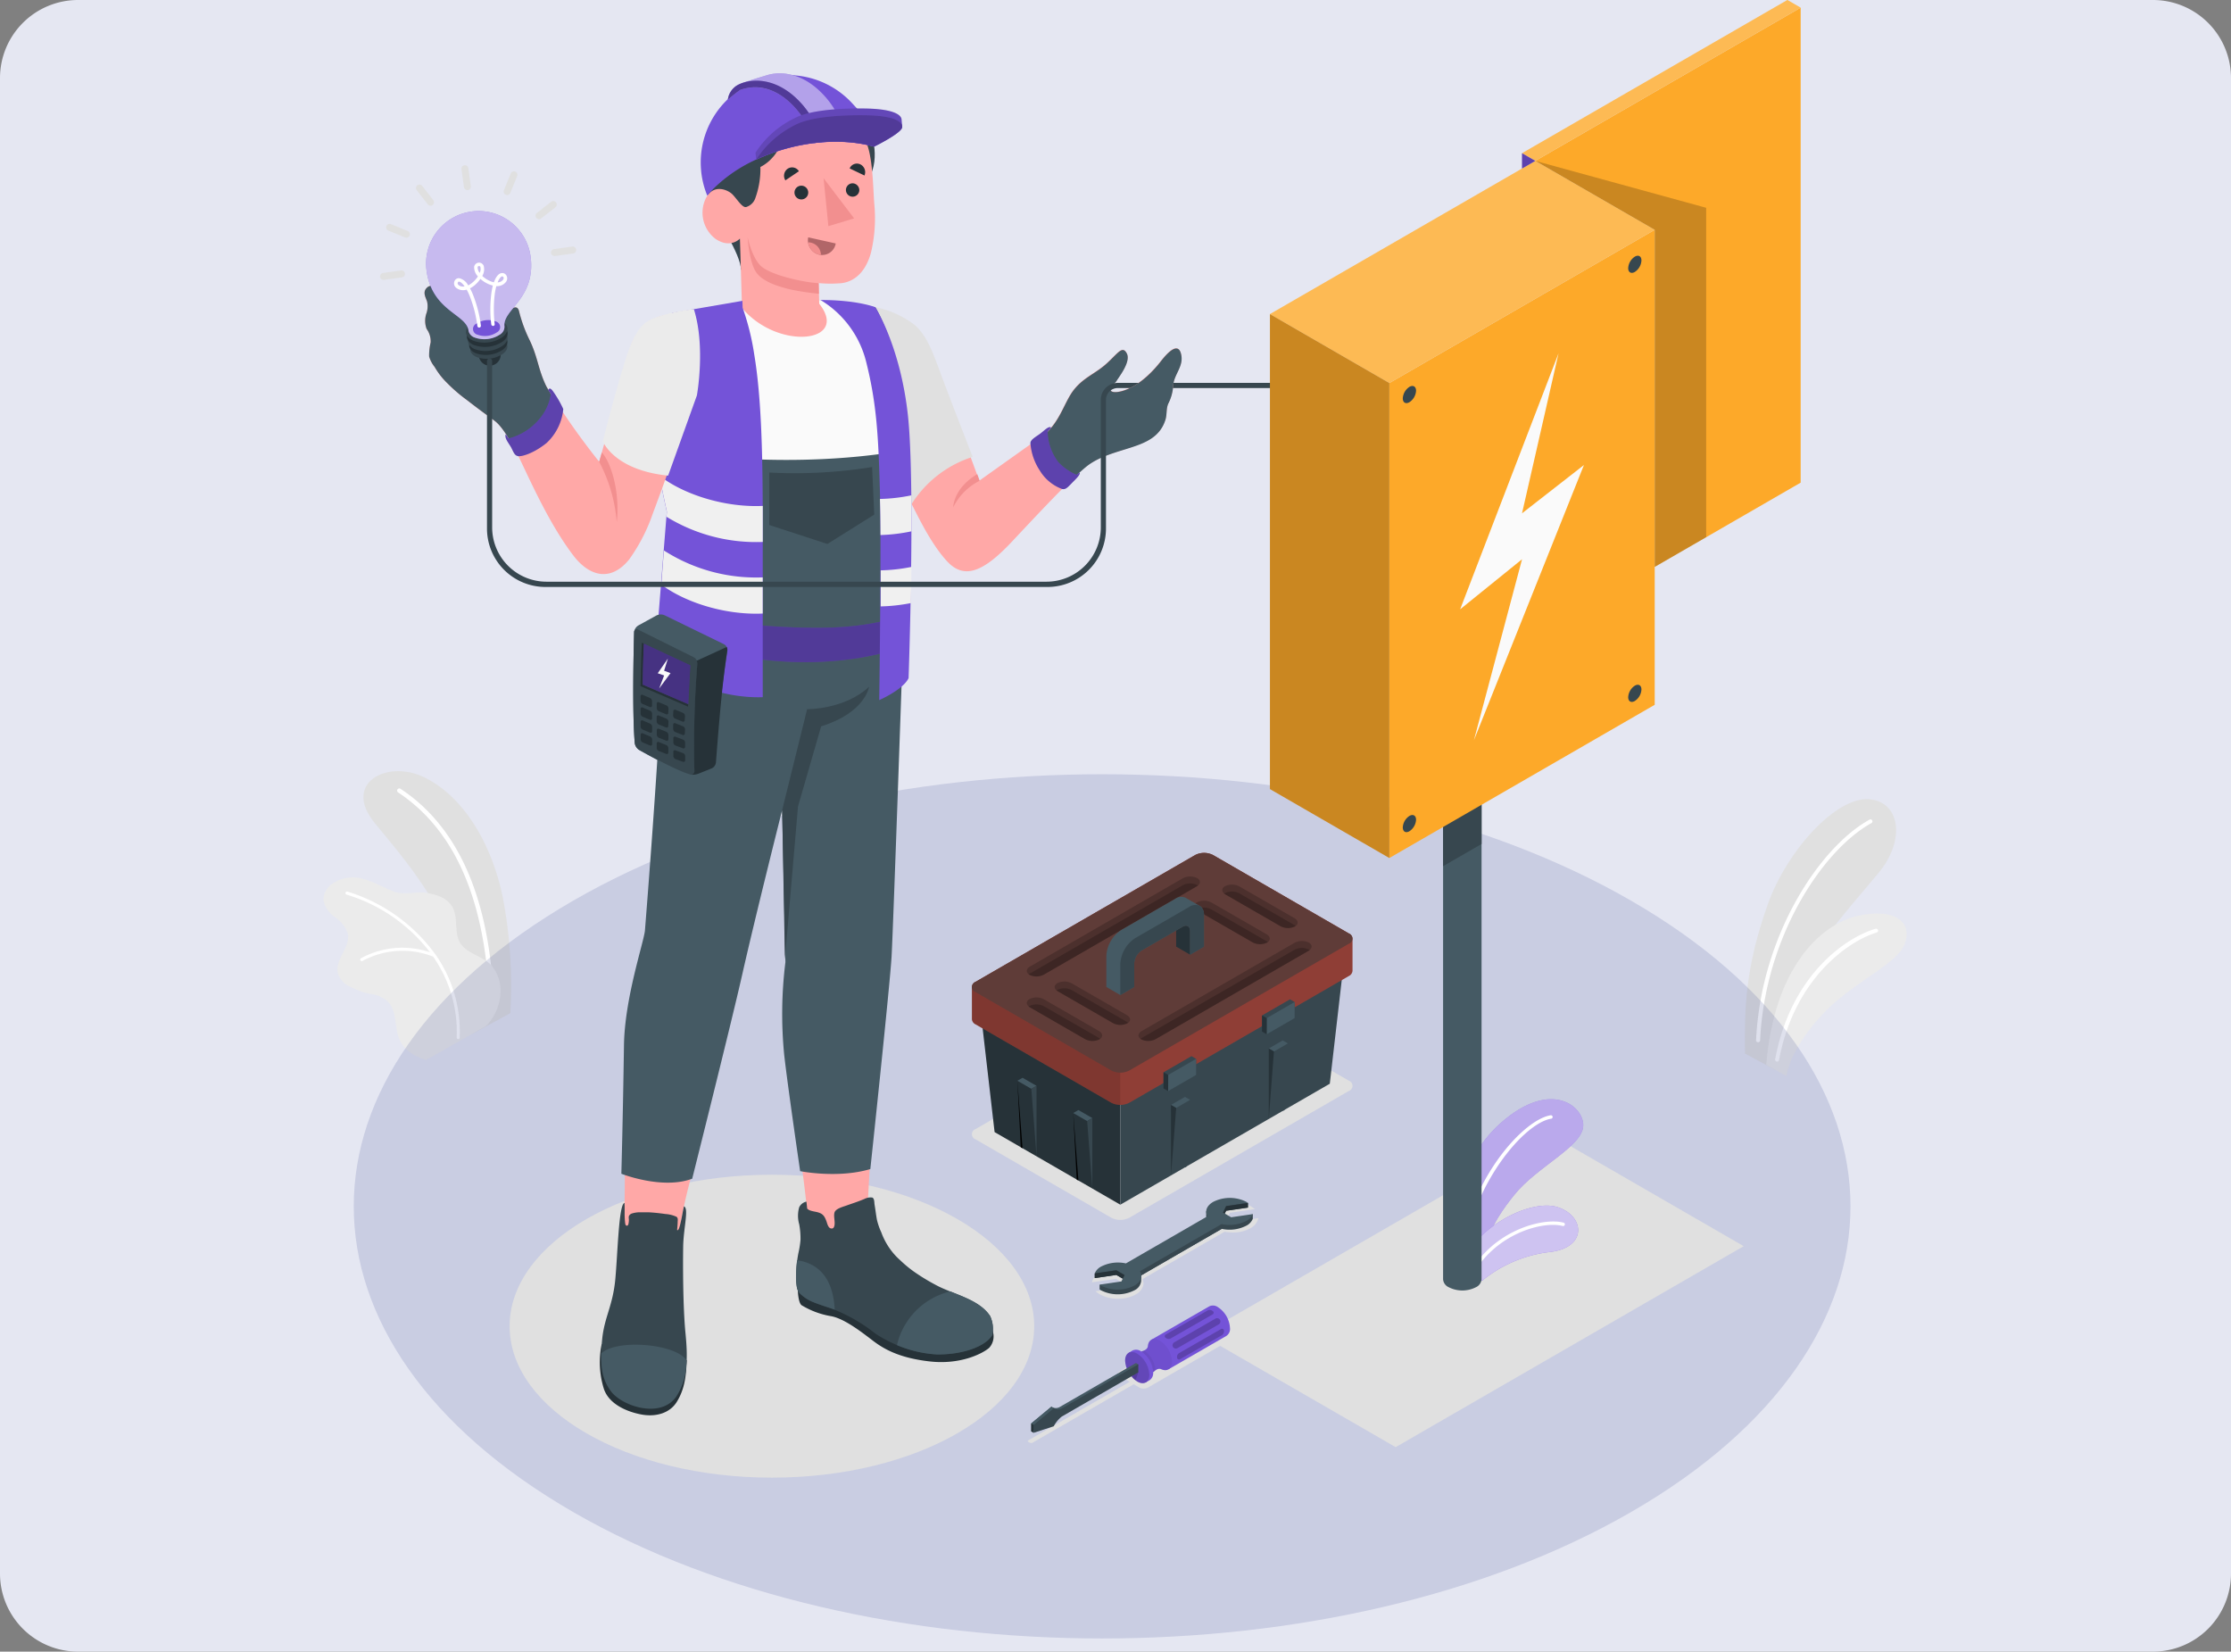 <svg xmlns="http://www.w3.org/2000/svg" width="400" height="296.095" viewBox="0 0 400 296.095">
  <rect x="0" y="0" width="400" height="296.095" fill="#808080" stroke="none"/>
  <g id="Grupo_145526" data-name="Grupo 145526" transform="translate(-180 -1288)">
    <path id="BG" d="M14,0H386a14,14,0,0,1,14,14V282.095a14,14,0,0,1-14,14H14a14,14,0,0,1-14-14V14A14,14,0,0,1,14,0Z" transform="translate(180 1288)" fill="#e5e7f2"/>
    <g id="freepik--Plants--inject-2" transform="translate(238 1426.255)">
      <g id="freepik--plants--inject-2-2" data-name="freepik--plants--inject-2">
        <path id="Trazado_248315" data-name="Trazado 248315" d="M59.108,284.749a84.167,84.167,0,0,0-1.4-21.033C55.5,253.421,50.12,245.494,43.53,242.4s-14.486,1.122-8.8,8.168,17.488,19.609,17.421,37.973Z" transform="translate(-25.614 -241.37)" fill="#e0e0e0"/>
        <path id="Trazado_248316" data-name="Trazado 248316" d="M59.479,286.293h.08a.4.4,0,0,0,.382-.4c-.616-22.488-8.112-33.75-16.767-39.452a.388.388,0,0,0-.536.111.382.382,0,0,0,.1.536c8.538,5.653,15.806,16.681,16.416,38.836a.388.388,0,0,0,.321.37Z" transform="translate(-29.37 -243.29)" fill="#fff"/>
        <path id="Trazado_248317" data-name="Trazado 248317" d="M21.159,276.412a4.961,4.961,0,0,0,2.09,3,5.709,5.709,0,0,1,2.262,2.891c.53,2.466-2.4,4.747-1.763,7.188a3.9,3.9,0,0,0,2.059,2.3,24.662,24.662,0,0,0,2.423,1.036,11.213,11.213,0,0,0,1.233.3,5.653,5.653,0,0,1,3.31,1.461c1.344,1.461,1.177,3.7,1.652,5.647.579,2.312,1.954,3.7,5.1,4.771l10.788-6.115c2.688-2.737,3.637-7.4,1.159-10.609-1.486-1.911-4.266-2.151-5.671-4.068-1.233-1.714-.53-4.192-1.3-6.164s-2.823-2.663-4.759-3-3.995.462-5.881-.228-3.643-1.806-5.6-2.293a6.51,6.51,0,0,0-5.647.949A3.446,3.446,0,0,0,21.159,276.412Z" transform="translate(-21.156 -253.215)" fill="#ebebeb"/>
        <path id="Trazado_248318" data-name="Trazado 248318" d="M43.72,287.7a.3.3,0,0,0-.086-.111,30.415,30.415,0,0,0-15.7-11.2.284.284,0,1,0-.123.549A29.633,29.633,0,0,1,42.7,287.257a15.51,15.51,0,0,0-12.372,1.073.284.284,0,0,0-.086.388.3.3,0,0,0,.228.129.259.259,0,0,0,.16-.049,15,15,0,0,1,12.637-.758,23.554,23.554,0,0,1,4.223,14.5.277.277,0,0,0,.247.29h0a.284.284,0,0,0,.29-.271A24.09,24.09,0,0,0,43.72,287.7Z" transform="translate(-23.609 -254.795)" fill="#fff"/>
      </g>
      <g id="freepik--plants--inject-2-3" data-name="freepik--plants--inject-2" transform="translate(254.837 5.012)">
        <path id="Trazado_248319" data-name="Trazado 248319" d="M434.577,295.1c-.1-8.014.043-15.411,4.112-26.79,3.409-9.561,12.175-19.2,18.092-18.8,5.517.382,6.738,7.157,1.775,13.186s-15.769,17.562-16.434,25.89l-2.114,9.45Z" transform="translate(-434.557 -249.5)" fill="#e0e0e0"/>
        <path id="Trazado_248320" data-name="Trazado 248320" d="M438.276,295.334a.364.364,0,0,0,.271-.333c.863-18.641,11.275-34.175,19.96-38.953a.353.353,0,0,0-.345-.616c-8.827,4.851-19.449,20.638-20.342,39.538a.351.351,0,0,0,.333.37Z" transform="translate(-435.808 -251.758)" fill="#fff"/>
        <path id="Trazado_248321" data-name="Trazado 248321" d="M444.426,311.921c.339-2.811,2.916-7.773,7.638-12.292,5.227-4.993,12.366-8.045,13.562-11.478,1.455-4.118-2.188-6.319-8.211-5.03-7.243,1.547-15.269,9.832-16.644,26.76Z" transform="translate(-436.94 -262.255)" fill="#ebebeb"/>
        <path id="Trazado_248322" data-name="Trazado 248322" d="M443.8,310.981a.351.351,0,0,0,.265-.277c2.768-14.795,12.656-21.409,17.5-22.845a.352.352,0,0,0,.234-.438.345.345,0,0,0-.438-.24c-5.351,1.584-15.164,8.291-17.994,23.388a.351.351,0,0,0,.284.413A.3.3,0,0,0,443.8,310.981Z" transform="translate(-437.933 -263.946)" fill="#fff"/>
      </g>
    </g>
    <g id="freepik--Floor--inject-2" transform="translate(243.427 1426.8)">
      <path id="freepik--floor--inject-2-2" data-name="freepik--floor--inject-2" d="M69.258,374.5c-52.4-30.249-52.4-79.3,0-109.554s137.355-30.249,189.753,0,52.4,79.3,0,109.554S121.655,404.751,69.258,374.5Z" transform="translate(-29.96 -242.254)" fill="#29398a" opacity="0.15"/>
    </g>
    <g id="freepik--Shadows--inject-2" transform="translate(271.37 1467.303)">
      <path id="freepik--Shadow--inject-2" d="M247.578,413.5l14.345-8.285a.469.469,0,0,0,0-.888l-3.514-2.028a1.7,1.7,0,0,0-1.541,0l-14.345,8.285a.469.469,0,0,0,0,.888l1.757,1.011-18.012,10.4c-.425.247-.247.327-.049.444a.634.634,0,0,0,.771,0L245,412.928l1.036.616a1.7,1.7,0,0,0,1.547-.049Z" transform="translate(-133.099 -344.07)" fill="#e0e0e0"/>
      <path id="freepik--shadow--inject-2-2" data-name="freepik--shadow--inject-2" d="M249.314,383.961a6.479,6.479,0,0,1-3.212-.777l-.29-.185-.53-.376,4.519-.66.407-.851-1.233-.715-4.315.616.142-.407a2.8,2.8,0,0,1,1.325-1.418,6.46,6.46,0,0,1,3.156-.752,7.5,7.5,0,0,1,1.449.136l14.721-8.495a1.769,1.769,0,0,1-.123-1.19,2.645,2.645,0,0,1,1.368-1.578,6.534,6.534,0,0,1,3.162-.752,6.416,6.416,0,0,1,3.212.783,3.315,3.315,0,0,1,.29.185l.53.37-4.518.66-.407.857,1.233.715,4.315-.616-.142.4a2.811,2.811,0,0,1-1.325,1.424,6.528,6.528,0,0,1-3.156.752,7.489,7.489,0,0,1-1.449-.142l-14.721,8.5a1.757,1.757,0,0,1,.123,1.184,2.632,2.632,0,0,1-1.368,1.578A6.466,6.466,0,0,1,249.314,383.961Z" transform="translate(-140.254 -330.434)" fill="#e0e0e0"/>
      <ellipse id="freepik--shadow--inject-2-3" data-name="freepik--shadow--inject-2" cx="47.028" cy="27.154" rx="47.028" ry="27.154" transform="translate(0 31.292)" fill="#e0e0e0"/>
      <path id="freepik--shadow--inject-2-4" data-name="freepik--shadow--inject-2" d="M276.43,382.881l62.408-36.031L373.7,366.977,311.3,403.008Z" transform="translate(-152.439 -322.875)" fill="#e0e0e0"/>
      <path id="freepik--shadow--inject-2-5" data-name="freepik--shadow--inject-2" d="M234.752,346.967l-24.343-14.055a.977.977,0,0,1,0-1.849l39.366-22.722a3.538,3.538,0,0,1,3.206,0l24.343,14.049a.977.977,0,0,1,0,1.849l-39.366,22.728A3.538,3.538,0,0,1,234.752,346.967Z" transform="translate(-126.863 -307.957)" fill="#e0e0e0"/>
    </g>
    <g id="freepik--tool-box--inject-2" transform="translate(354.255 1440.9)">
      <g id="freepik--tool-box--inject-2-2" data-name="freepik--tool-box--inject-2">
        <path id="Trazado_248323" data-name="Trazado 248323" d="M237.33,345.849V325.612L212.29,311.15l2.5,21.686Z" transform="translate(-210.723 -282.78)" fill="#263238"/>
        <path id="Trazado_248324" data-name="Trazado 248324" d="M252.91,340.453l37.56-21.686,2.5-21.686L252.91,320.215Z" transform="translate(-226.303 -277.383)" fill="#37474f"/>
        <path id="Trazado_248325" data-name="Trazado 248325" d="M209.75,289.164a1.128,1.128,0,0,1,.66-.925l39.366-22.728a3.538,3.538,0,0,1,3.205,0l24.343,14.055a1.122,1.122,0,0,1,.66.925v5.782a1.122,1.122,0,0,1-.66.931l-39.366,22.722a3.538,3.538,0,0,1-3.205,0L210.41,295.871a1.134,1.134,0,0,1-.66-.925Z" transform="translate(-209.748 -265.127)" fill="#9f453c"/>
        <path id="Trazado_248326" data-name="Trazado 248326" d="M210.41,293.3l25.946-14.979v37.054a3.249,3.249,0,0,1-1.6-.388L210.41,300.931a1.134,1.134,0,0,1-.66-.925v-5.788a1.128,1.128,0,0,1,.66-.919Z" transform="translate(-209.748 -270.192)" opacity="0.2"/>
        <path id="Trazado_248327" data-name="Trazado 248327" d="M252.91,273.26l13.42-7.749a3.538,3.538,0,0,1,3.206,0l24.343,14.055a1.122,1.122,0,0,1,.66.925v5.782a1.122,1.122,0,0,1-.66.931l-39.366,22.722a3.249,3.249,0,0,1-1.6.388Z" transform="translate(-226.303 -265.132)" opacity="0.1"/>
        <path id="Trazado_248328" data-name="Trazado 248328" d="M234.752,304.143l-24.343-14.055a.977.977,0,0,1,0-1.849l39.366-22.728a3.539,3.539,0,0,1,3.206,0l24.343,14.055a.977.977,0,0,1,0,1.849l-39.366,22.728a3.538,3.538,0,0,1-3.206,0Z" transform="translate(-209.748 -265.127)" fill="#5f3c38"/>
        <path id="Trazado_248329" data-name="Trazado 248329" d="M288.744,291.042c.69.4.653,1.066-.086,1.492l-27.376,15.812a2.86,2.86,0,0,1-2.589.043c-.69-.395-.653-1.066.086-1.492l27.376-15.806A2.86,2.86,0,0,1,288.744,291.042Z" transform="translate(-228.331 -274.958)" opacity="0.2"/>
        <path id="Trazado_248330" data-name="Trazado 248330" d="M261.5,309.121a2.86,2.86,0,0,1-2.589.043l-.136-.092a1.559,1.559,0,0,1,.222-.154l27.376-15.806a2.86,2.86,0,0,1,2.589-.049l.136.1a1.541,1.541,0,0,1-.222.148Z" transform="translate(-228.554 -275.733)" opacity="0.2"/>
        <path id="Trazado_248331" data-name="Trazado 248331" d="M256.247,272.28c.7.395.66,1.066-.08,1.492l-27.382,15.805a2.848,2.848,0,0,1-2.583.049c-.69-.4-.653-1.066.08-1.492l27.382-15.812A2.848,2.848,0,0,1,256.247,272.28Z" transform="translate(-215.869 -267.76)" opacity="0.2"/>
        <path id="Trazado_248332" data-name="Trazado 248332" d="M229.008,290.353a2.848,2.848,0,0,1-2.583.049.767.767,0,0,1-.136-.1,1.907,1.907,0,0,1,.216-.148l27.382-15.806a2.829,2.829,0,0,1,2.583-.049,1.283,1.283,0,0,1,.136.092,1.491,1.491,0,0,1-.216.154Z" transform="translate(-216.093 -268.536)" opacity="0.2"/>
        <path id="Trazado_248333" data-name="Trazado 248333" d="M234.313,302.822c-.69.4-.653,1.066.086,1.492L244.262,310a2.848,2.848,0,0,0,2.583.049c.69-.4.653-1.066-.08-1.492l-9.863-5.684A2.86,2.86,0,0,0,234.313,302.822Z" transform="translate(-218.98 -279.476)" opacity="0.2"/>
        <path id="Trazado_248334" data-name="Trazado 248334" d="M244.479,310.722a2.848,2.848,0,0,0,2.583.049,1.3,1.3,0,0,0,.136-.092,1.489,1.489,0,0,0-.216-.154l-9.863-5.684a2.86,2.86,0,0,0-2.589-.049,1.016,1.016,0,0,0-.129.1,1.23,1.23,0,0,0,.216.148Z" transform="translate(-219.203 -280.232)" opacity="0.2"/>
        <path id="Trazado_248335" data-name="Trazado 248335" d="M226.2,307.46c-.69.395-.653,1.066.08,1.492l9.863,5.684a2.86,2.86,0,0,0,2.589.049c.69-.4.653-1.073-.086-1.5l-9.863-5.684A2.848,2.848,0,0,0,226.2,307.46Z" transform="translate(-215.869 -281.254)" opacity="0.2"/>
        <path id="Trazado_248336" data-name="Trazado 248336" d="M236.359,315.411a2.86,2.86,0,0,0,2.589.049c.049-.031.086-.068.129-.1a1.487,1.487,0,0,0-.216-.154L229,309.524a2.848,2.848,0,0,0-2.583-.043.745.745,0,0,0-.136.092,1.482,1.482,0,0,0,.216.154Z" transform="translate(-216.089 -282.029)" opacity="0.2"/>
        <path id="Trazado_248337" data-name="Trazado 248337" d="M283.061,274.632c-.69.4-.66,1.066.08,1.492L293,281.808a2.848,2.848,0,0,0,2.583.049c.7-.4.66-1.066-.08-1.492l-9.863-5.684A2.848,2.848,0,0,0,283.061,274.632Z" transform="translate(-237.677 -268.664)" opacity="0.2"/>
        <path id="Trazado_248338" data-name="Trazado 248338" d="M293.219,282.582a2.86,2.86,0,0,0,2.589.049,1.02,1.02,0,0,0,.129-.1,1.472,1.472,0,0,0-.216-.148l-9.863-5.684a2.848,2.848,0,0,0-2.583-.049,1.291,1.291,0,0,0-.136.092,1.488,1.488,0,0,0,.216.154Z" transform="translate(-237.898 -269.438)" opacity="0.2"/>
        <path id="Trazado_248339" data-name="Trazado 248339" d="M274.942,279.315c-.69.4-.653,1.073.08,1.5l9.863,5.684a2.885,2.885,0,0,0,2.589.049c.69-.4.653-1.073-.086-1.5l-9.863-5.684A2.885,2.885,0,0,0,274.942,279.315Z" transform="translate(-234.564 -270.461)" opacity="0.2"/>
        <path id="Trazado_248340" data-name="Trazado 248340" d="M285.1,287.27a2.885,2.885,0,0,0,2.589.049l.136-.1a1.556,1.556,0,0,0-.222-.154l-9.863-5.684a2.885,2.885,0,0,0-2.589-.049l-.136.1a1.924,1.924,0,0,0,.216.154Z" transform="translate(-234.78 -271.235)" opacity="0.2"/>
        <path id="Trazado_248341" data-name="Trazado 248341" d="M248.85,288.475v5.591l2.5,1.449,2.5-1.449v-4.241a2.959,2.959,0,0,1,1.331-2.312l6.164-3.569,1.171-.672c.734-.425,1.332-.08,1.332.771v4.241l2.5-1.449v-5.591a2.856,2.856,0,0,0,0-.333,1.547,1.547,0,0,0-.037-.253,1.9,1.9,0,0,0-.074-.284,2.244,2.244,0,0,0-.086-.216,1.6,1.6,0,0,0-.117-.2,1.362,1.362,0,0,0-.136-.179,1.163,1.163,0,0,0-.154-.148h0a1.027,1.027,0,0,0-.173-.111l-.08-.043-2.41-1.393a1.849,1.849,0,0,0-1.88.185l-9.684,5.591A5.887,5.887,0,0,0,248.85,288.475Z" transform="translate(-224.746 -270.029)" fill="#455a64"/>
        <path id="Trazado_248342" data-name="Trazado 248342" d="M269.15,287.165h0v2.885l2.5,1.449v-4.241c0-.851-.616-1.2-1.332-.771Z" transform="translate(-232.532 -273.25)" fill="#263238"/>
        <path id="Trazado_248343" data-name="Trazado 248343" d="M252.91,290.821v5.6l2.5-1.449v-4.241a2.959,2.959,0,0,1,1.332-2.312l6.164-3.563h0l1.171-.672c.734-.425,1.332-.08,1.332.771v4.241l2.5-1.442v-5.6a2.85,2.85,0,0,0,0-.333,1.552,1.552,0,0,0-.037-.253,1.911,1.911,0,0,0-.074-.284,2.24,2.24,0,0,0-.086-.216,1.587,1.587,0,0,0-.117-.2,1.364,1.364,0,0,0-.136-.179,1.156,1.156,0,0,0-.154-.148h0a1.034,1.034,0,0,0-.173-.111l-.08-.043a1.924,1.924,0,0,0-1.788.234l-9.684,5.591A5.912,5.912,0,0,0,252.91,290.821Z" transform="translate(-226.303 -270.933)" fill="#37474f"/>
        <path id="Trazado_248344" data-name="Trazado 248344" d="M271.084,336.62l-.925-.53-2.509,1.442.931.536Z" transform="translate(-231.957 -292.346)" fill="#455a64"/>
        <path id="Trazado_248345" data-name="Trazado 248345" d="M268.581,338.966l-.925,12.1-.006-12.637Z" transform="translate(-231.957 -293.243)" fill="#263238"/>
        <path id="Trazado_248346" data-name="Trazado 248346" d="M272.645,336.95l-.925,12.1.3-.142Z" transform="translate(-233.518 -292.676)" fill="#37474f"/>
        <path id="Trazado_248347" data-name="Trazado 248347" d="M239.22,340.446l.925-.536,2.5,1.443-.925.536Z" transform="translate(-221.052 -293.811)" fill="#455a64"/>
        <path id="Trazado_248348" data-name="Trazado 248348" d="M239.22,340.78l.925,12.095-.3-.142Z" transform="translate(-221.052 -294.145)"/>
        <path id="Trazado_248349" data-name="Trazado 248349" d="M222.97,331.06l.931-.53,2.5,1.442-.931.536Z" transform="translate(-214.819 -290.213)" fill="#455a64"/>
        <path id="Trazado_248350" data-name="Trazado 248350" d="M244.2,354.887l-.925-12.1.925-.536Z" transform="translate(-222.609 -294.709)" fill="#37474f"/>
        <path id="Trazado_248351" data-name="Trazado 248351" d="M227.961,332.87v12.637l-.931-12.1Z" transform="translate(-216.376 -291.111)" fill="#37474f"/>
        <path id="Trazado_248352" data-name="Trazado 248352" d="M222.97,331.39l.925,12.1-.3-.142Z" transform="translate(-214.819 -290.543)"/>
        <path id="Trazado_248353" data-name="Trazado 248353" d="M299.517,320.206l-.925-.536-2.5,1.442.925.536Z" transform="translate(-242.865 -286.048)" fill="#455a64"/>
        <path id="Trazado_248354" data-name="Trazado 248354" d="M297.015,322.546l-.925,12.1V322.01Z" transform="translate(-242.865 -286.945)" fill="#263238"/>
        <path id="Trazado_248355" data-name="Trazado 248355" d="M301.075,320.54l-.925,12.1.308-.148Z" transform="translate(-244.422 -286.381)" fill="#37474f"/>
        <path id="Trazado_248356" data-name="Trazado 248356" d="M265.47,330.022l.006-2.891,5.005-2.891.838.481-.006,2.891L266.3,330.5Z" transform="translate(-231.12 -287.801)" fill="#37474f"/>
        <path id="Trazado_248357" data-name="Trazado 248357" d="M271.838,325.02l-.006,2.891L266.82,330.8l.012-2.891Z" transform="translate(-231.638 -288.1)" fill="#455a64"/>
        <path id="Trazado_248358" data-name="Trazado 248358" d="M266.315,329.411l-.838-.481-.006,2.891.832.481Z" transform="translate(-231.12 -289.6)" fill="#263238"/>
        <path id="Trazado_248359" data-name="Trazado 248359" d="M294.12,313.492l.012-2.891,5.005-2.891.838.481-.012,2.891-5.005,2.891Z" transform="translate(-242.109 -281.46)" fill="#37474f"/>
        <path id="Trazado_248360" data-name="Trazado 248360" d="M300.5,308.49l-.012,2.891-5.005,2.891.006-2.891Z" transform="translate(-242.631 -281.76)" fill="#455a64"/>
        <path id="Trazado_248361" data-name="Trazado 248361" d="M294.965,312.881l-.832-.481-.012,2.891.838.481Z" transform="translate(-242.109 -283.259)" fill="#263238"/>
      </g>
    </g>
    <g id="freepik--Tools--inject-2" transform="translate(364.89 1502.752)">
      <g id="freepik--Wrench--inject-2" transform="translate(11.392)">
        <path id="Trazado_248362" data-name="Trazado 248362" d="M246.657,379.117c-.339.191-.974.185-1.177.413v.832l3.871-.561,1.461.857-.555,1.165-3.908-.265v.832a2.707,2.707,0,0,0,.259.173,6.608,6.608,0,0,0,5.967,0,2.1,2.1,0,0,0,1.233-1.732h0V380l-.228.037a.153.153,0,0,1,0-.043l14.647-8.458a6.6,6.6,0,0,0,4.408-.555,2.466,2.466,0,0,0,1.177-1.233v-.838l-3.871,1.4-1.461-.857.555-1.165,3.908-.567v-.838s-4.568-.3-6.232.616a2.688,2.688,0,0,0-1.029.955l-.222-.08v.826h0a1.579,1.579,0,0,0,.253.869l-14.647,8.458a6.6,6.6,0,0,0-4.408.592Z" transform="translate(-245.48 -365.99)" fill="#37474f"/>
        <path id="Trazado_248363" data-name="Trazado 248363" d="M273.267,373.982v-.832l-14.647,8.458v.832Z" transform="translate(-250.52 -368.413)" fill="#37474f"/>
        <path id="Trazado_248364" data-name="Trazado 248364" d="M265.712,368.748l-14.647,8.458a6.627,6.627,0,0,0-4.408.549,2.466,2.466,0,0,0-1.177,1.233l3.871-.561,1.461.857-.555,1.159-3.908.573a2.7,2.7,0,0,0,.259.173,6.608,6.608,0,0,0,5.967,0c1.233-.69,1.553-1.7,1-2.571l14.647-8.458a6.633,6.633,0,0,0,4.408-.555,2.466,2.466,0,0,0,1.177-1.233l-3.871.567-1.461-.857.555-1.165,3.908-.573-.259-.166a6.608,6.608,0,0,0-5.967,0C265.527,366.867,265.163,367.878,265.712,368.748Z" transform="translate(-245.48 -365.465)" fill="#455a64"/>
        <path id="Trazado_248365" data-name="Trazado 248365" d="M283.1,368.847l-.308-.179.555-1.165,3.908-.573v.838l-3.908.567Z" transform="translate(-259.791 -366.027)" fill="#263238"/>
        <path id="Trazado_248366" data-name="Trazado 248366" d="M250.5,388.02l.308-.647-1.461-.863-3.871.567v.838l3.871-.567Z" transform="translate(-245.48 -373.537)" fill="#263238"/>
      </g>
      <g id="freepik--Screwdriver--inject-2" transform="translate(0 19.297)">
        <path id="Trazado_248367" data-name="Trazado 248367" d="M261.93,402.9l3.082,5.3,10.332-5.961a1.479,1.479,0,0,0,.69-1.43,4.784,4.784,0,0,0-2.17-3.754,1.51,1.51,0,0,0-1.529-.148h0Z" transform="translate(-240.398 -396.77)" fill="#7453d8"/>
        <path id="Trazado_248368" data-name="Trazado 248368" d="M260.194,407.729h0c-.043.808-1.184.98-1.184.98l2.164,3.754s.721-.888,1.442-.536h0c1.066.462,1.9-.111,1.9-1.387a4.784,4.784,0,0,0-2.17-3.748C261.235,406.145,260.323,406.577,260.194,407.729Z" transform="translate(-239.278 -400.498)" fill="#7453d8"/>
        <path id="Trazado_248369" data-name="Trazado 248369" d="M260.194,407.729h0c-.043.808-1.184.98-1.184.98l2.164,3.754s.721-.888,1.442-.536h0c1.066.462,1.9-.111,1.9-1.387a4.784,4.784,0,0,0-2.17-3.748C261.235,406.145,260.323,406.577,260.194,407.729Z" transform="translate(-239.278 -400.498)" opacity="0.05"/>
        <path id="Trazado_248370" data-name="Trazado 248370" d="M259.518,409.83a2.182,2.182,0,0,1-.518.16l2.164,3.754a2.419,2.419,0,0,1,.4-.364A4.858,4.858,0,0,0,259.518,409.83Z" transform="translate(-239.274 -401.779)" opacity="0.05"/>
        <path id="Trazado_248371" data-name="Trazado 248371" d="M255.34,410.175l.179.314a2.466,2.466,0,0,0-.092.672,4.8,4.8,0,0,0,2.17,3.754,2.2,2.2,0,0,0,.616.253l.179.314.721-.413h0a1.523,1.523,0,0,0,.616-1.405,4.79,4.79,0,0,0-2.164-3.754,1.523,1.523,0,0,0-1.535-.148h0Z" transform="translate(-237.87 -401.699)" fill="#7453d8"/>
        <path id="Trazado_248372" data-name="Trazado 248372" d="M258.644,414.34a4.79,4.79,0,0,0-2.164-3.754c-1.2-.69-2.17-.129-2.17,1.233a4.808,4.808,0,0,0,2.17,3.754C257.676,416.276,258.644,415.721,258.644,414.34Z" transform="translate(-237.475 -401.956)" fill="#7453d8"/>
        <path id="Trazado_248373" data-name="Trazado 248373" d="M258.644,414.34a4.79,4.79,0,0,0-2.164-3.754c-1.2-.69-2.17-.129-2.17,1.233a4.808,4.808,0,0,0,2.17,3.754C257.676,416.276,258.644,415.721,258.644,414.34Z" transform="translate(-237.475 -401.956)" opacity="0.15"/>
        <path id="Trazado_248374" data-name="Trazado 248374" d="M256.46,416.892a3.263,3.263,0,0,0,.536.481l.505-1.442-.616-.45Z" transform="translate(-238.3 -403.946)" opacity="0.15"/>
        <path id="Trazado_248375" data-name="Trazado 248375" d="M276.614,400.739h0a.616.616,0,0,1-.222.814l-7.4,4.26a.616.616,0,0,1-.82-.216h0a.616.616,0,0,1,.222-.814l7.4-4.26A.616.616,0,0,1,276.614,400.739Z" transform="translate(-242.766 -398.18)" opacity="0.2"/>
        <path id="Trazado_248376" data-name="Trazado 248376" d="M274.412,398.237h0a.345.345,0,0,1,0,.616l-7.521,4.315a.82.82,0,0,1-.869-.1h0a.345.345,0,0,1,0-.616l7.514-4.315A.82.82,0,0,1,274.412,398.237Z" transform="translate(-241.894 -397.263)" opacity="0.2"/>
        <path id="Trazado_248377" data-name="Trazado 248377" d="M277.819,403.868h0a.351.351,0,0,0-.542-.284l-7.521,4.315a.826.826,0,0,0-.351.8h0a.351.351,0,0,0,.542.284l7.521-4.315A.832.832,0,0,0,277.819,403.868Z" transform="translate(-243.261 -399.362)" opacity="0.2"/>
        <path id="Trazado_248378" data-name="Trazado 248378" d="M227,424.307v1.443l3.612-1.171a5.579,5.579,0,0,1,1.442-1.745l13.722-7.921.419-1.2-.419-.24-13.722,7.921a1.443,1.443,0,0,1-1.442-.08Z" transform="translate(-227 -403.175)" fill="#455a64"/>
        <path id="Trazado_248379" data-name="Trazado 248379" d="M227.69,424.7v1.442l3.612-1.171a5.512,5.512,0,0,1,1.442-1.745l13.722-7.921V413.86l-13.722,7.921a1.436,1.436,0,0,1-1.442-.074Z" transform="translate(-227.265 -403.325)" fill="#37474f"/>
        <path id="Trazado_248380" data-name="Trazado 248380" d="M227.429,432.739l-.419-.247V431.05l.419.247Z" transform="translate(-227.004 -409.918)" fill="#263238"/>
        <path id="Trazado_248381" data-name="Trazado 248381" d="M227.01,429.186l.419.247,3.612-3-.419-.247Z" transform="translate(-227.004 -408.054)" fill="#455a64"/>
      </g>
    </g>
    <g id="freepik--Character--inject-2" transform="translate(248.142 1301.146)">
      <g id="freepik--character--inject-2-2" data-name="freepik--character--inject-2">
        <g id="freepik--Top--inject-2" transform="translate(48.052)">
          <path id="Trazado_248382" data-name="Trazado 248382" d="M290.374,129.365H258.6a.462.462,0,1,1,0-.925h31.771a.462.462,0,1,1,0,.925Z" transform="translate(-170.248 -72.946)" fill="#37474f"/>
          <g id="freepik--Arm--inject-2" transform="translate(36.524 41.655)">
            <path id="Trazado_248383" data-name="Trazado 248383" d="M187.037,141.3c-3.051-5.825-7.977-18.413-7.977-18.413l.1-16.9c-.123,0,2.281.727,3.014.9,4.759,1.757,6.072,2.6,8.112,6.781,1.621,3.335,7.083,18.542,9.025,23.69l11.62-8.266c2.928-2.466,3.612-5.979,5.4-8.168s3.816-2.792,5.838-4.648,2.786-3.236,3.563-1.751-1.43,4.216-1.812,4.876c-.265.468-.937.814-1.091,1.338-.253.9,1.085.758,1.658.616,2.836-.616,5.412-3.008,7.163-5.2.684-.857,3.181-4.186,3.816-1.5.518,2.188-1.282,3.588-1.412,5.6a8.082,8.082,0,0,1-.863,3.205c-.425.912-.228,1.973-.53,2.928-.931,2.971-3.292,3.988-6.035,4.932s-5.708,1.59-7.983,3.341c-2.762,2.133-9.438,9.321-13.5,13.642-5.16,5.492-8.562,6.781-11.583,3.545S188.189,143.457,187.037,141.3Z" transform="translate(-176.44 -105.99)" fill="#ffa8a7"/>
            <path id="Trazado_248384" data-name="Trazado 248384" d="M254.84,119.467c-.616-2.688-3.132.616-3.816,1.5-1.751,2.188-4.315,4.58-7.163,5.2-.573.123-1.911.265-1.658-.616.154-.524.826-.869,1.091-1.338.382-.66,2.589-3.4,1.812-4.876s-1.535-.111-3.563,1.751-4.05,2.466-5.838,4.648-2.466,5.708-5.4,8.168l-.8.567a10.691,10.691,0,0,0,5.345,7.89c1.27-1.233,2.379-2.262,3.162-2.873,2.275-1.751,5.314-2.466,7.983-3.341s5.1-1.948,6.035-4.932c.3-.955.1-2.016.53-2.928a8.082,8.082,0,0,0,.863-3.205C253.557,123.055,255.357,121.656,254.84,119.467Z" transform="translate(-195.791 -110.763)" fill="#455a64"/>
            <path id="Trazado_248385" data-name="Trazado 248385" d="M229.856,142.105a9.455,9.455,0,0,0,1.9,5.456,9.863,9.863,0,0,0,3.286,2.293l.493-.382s.468.049-.789,1.313-1.553,1.732-2.256,1.627a7.817,7.817,0,0,1-4.032-3.323,10.221,10.221,0,0,1-1.683-4.932c.037-.616.9-1.06,1.683-1.627s1.6-1.51,2.034-1.134Z" transform="translate(-194.744 -119.537)" fill="#7453d8"/>
            <path id="Trazado_248386" data-name="Trazado 248386" d="M229.856,142.105a9.455,9.455,0,0,0,1.9,5.456,9.863,9.863,0,0,0,3.286,2.293l.493-.382s.468.049-.789,1.313-1.553,1.732-2.256,1.627a7.817,7.817,0,0,1-4.032-3.323,10.221,10.221,0,0,1-1.683-4.932c.037-.616.9-1.06,1.683-1.627s1.6-1.51,2.034-1.134Z" transform="translate(-194.744 -119.537)" opacity="0.2"/>
            <path id="Trazado_248387" data-name="Trazado 248387" d="M179.033,106.44a17.038,17.038,0,0,1,7.027,3.156c2.281,1.973,3.323,5.049,4.876,9.247s5.548,14.425,5.548,14.425a20.189,20.189,0,0,0-11.1,8.7L174.81,119.952Z" transform="translate(-174.81 -106.163)" fill="#e0e0e0"/>
            <path id="Trazado_248388" data-name="Trazado 248388" d="M209.05,156.167a10.658,10.658,0,0,0-4.74,4.759s0-3.4,4.315-5.936Z" transform="translate(-186.125 -124.784)" fill="#f28f8f"/>
          </g>
          <g id="freepik--Chest--inject-2" transform="translate(0 40.219)">
            <path id="Trazado_248389" data-name="Trazado 248389" d="M120.528,107.149s-3.618,3.181-4.543,6.621c-.45,1.689-.869,3.082.561,12.477,1.362,8.957,2.33,8.957,3.027,15.787l-1,17.094c5.357,6.275,30.372,9.469,42.886,1.017,0,0,.542-25.952-.339-36.641-.616-7.268-3.668-14.721-4.814-18.129-3.4-.616-6.676-.986-6.676-.986l-12.514-.727Z" transform="translate(-115.56 -103.66)" fill="#fafafa"/>
          </g>
          <g id="freepik--Head--inject-2" transform="translate(9.758 2.443)">
            <path id="Trazado_248390" data-name="Trazado 248390" d="M161.622,58.025c1.64-3.773.031-8.778-1.936-11.127-2.842-3.4-7.262-4.864-13.932-4.451-5.067.314-10.054,2.423-11,7.625-4.069,1.233-3.606,7.9-2.6,10.855,2.059,5.992,6.1,11.2,6.164,14.264Z" transform="translate(-131.416 -42.38)" fill="#37474f"/>
            <path id="Trazado_248391" data-name="Trazado 248391" d="M161.589,76.813c-.8,2.891-2.466,5.012-5.147,5.431a22.505,22.505,0,0,1-4.223,0l.1,3.7c5.548,7.021-7.434,8.445-13.845.752L138.1,74.261s-1.634,1.849-4.315.1a5.887,5.887,0,0,1-1.849-7.206c1.338-2.817,4.013-1.652,4.839-.8s1.782,2.466,2.466,2.244a2.5,2.5,0,0,0,1.658-1.7,15.183,15.183,0,0,0,.869-5.468,7.225,7.225,0,0,0,2.1-1.615,6.781,6.781,0,0,0,1.849-4.186c5.776-1.806,12.421-.955,14.795.906,1.381,2.435,1.436,8.094,1.664,11.355A26.683,26.683,0,0,1,161.589,76.813Z" transform="translate(-131.389 -47.082)" fill="#ffa8a7"/>
            <path id="Trazado_248392" data-name="Trazado 248392" d="M157.256,94.333c-2.959-.166-8.908-1.547-10.479-3.193s-2.256-5.03-2.256-5.03.234,4.266,1.461,6.164,4.315,2.706,6.164,3.175a47.23,47.23,0,0,0,5.147.777Z" transform="translate(-136.425 -59.153)" fill="#f28f8f"/>
            <path id="Trazado_248393" data-name="Trazado 248393" d="M160.606,72.323a1.233,1.233,0,1,1-.772-1.143A1.233,1.233,0,0,1,160.606,72.323Z" transform="translate(-141.649 -53.392)" fill="#263238"/>
            <path id="Trazado_248394" data-name="Trazado 248394" d="M157.772,66.461l-2.423,1.634a1.535,1.535,0,0,1,.413-2.084,1.424,1.424,0,0,1,2.01.45Z" transform="translate(-140.487 -51.352)" fill="#263238"/>
            <path id="Trazado_248395" data-name="Trazado 248395" d="M176.847,66.8l-2.657-1.27a1.412,1.412,0,0,1,1.917-.727,1.553,1.553,0,0,1,.74,2Z" transform="translate(-147.806 -50.926)" fill="#263238"/>
            <path id="Trazado_248396" data-name="Trazado 248396" d="M175.512,71.633a1.2,1.2,0,1,1-1.2-1.233A1.233,1.233,0,0,1,175.512,71.633Z" transform="translate(-147.396 -53.127)" fill="#263238"/>
            <path id="Trazado_248397" data-name="Trazado 248397" d="M166.6,68.92l.863,8.593,4.617-1.393Z" transform="translate(-144.894 -52.56)" fill="#f28f8f"/>
            <path id="Trazado_248398" data-name="Trazado 248398" d="M162.1,86.11l4.932,1.1a2.466,2.466,0,0,1-2.971,2.01A2.663,2.663,0,0,1,162.1,86.11Z" transform="translate(-143.147 -59.153)" fill="#b16668"/>
            <path id="Trazado_248399" data-name="Trazado 248399" d="M164.1,89.777a2.8,2.8,0,0,0,.308.037,2.293,2.293,0,0,0-2.3-2.244,2.62,2.62,0,0,0,1.991,2.207Z" transform="translate(-143.172 -59.713)" fill="#f28f8f"/>
          </g>
          <g id="freepik--Helmet--inject-2" transform="translate(9.437)">
            <path id="Trazado_248400" data-name="Trazado 248400" d="M130.949,56.168a15.718,15.718,0,0,0,1.1,4.383c.327-.413.7-.82,1.085-1.233a26.507,26.507,0,0,1,7.681-5.246h0c6.59-3.082,14.659-4.118,21.119-2.324a14.857,14.857,0,0,0-1.2-3.7,15.645,15.645,0,0,0-29.78,8.118Z" transform="translate(-130.868 -38.616)" fill="#7453d8"/>
            <path id="Trazado_248401" data-name="Trazado 248401" d="M140.753,40.4c.783-.382,4.722-1.56,5.042-1.658,2.04-.616,5.326-.579,8.7,2.195a15.885,15.885,0,0,1,5.277,8.525l-4.192,1.313-1.338.129c-.493-3.082-4.555-9.721-10.264-9.968a5.812,5.812,0,0,0-.8,0,7.527,7.527,0,0,0-2.213.45,21.573,21.573,0,0,0-2.213,1.775A3.5,3.5,0,0,1,140.753,40.4Z" transform="translate(-133.891 -38.416)" fill="#7453d8"/>
            <path id="Trazado_248402" data-name="Trazado 248402" d="M140.753,40.4c.783-.382,4.722-1.56,5.042-1.658,2.04-.616,5.326-.579,8.7,2.195a15.885,15.885,0,0,1,5.277,8.525l-4.192,1.313-1.338.129c-.493-3.082-4.555-9.721-10.264-9.968a5.812,5.812,0,0,0-.8,0,7.527,7.527,0,0,0-2.213.45,21.573,21.573,0,0,0-2.213,1.775A3.5,3.5,0,0,1,140.753,40.4Z" transform="translate(-133.891 -38.416)" fill="#fff" opacity="0.45"/>
            <path id="Trazado_248403" data-name="Trazado 248403" d="M154.257,51.728c-.616-3.588-6.053-12.076-13.278-9.518a21.624,21.624,0,0,0-2.219,1.775,3.514,3.514,0,0,1,2-2.768c1.88-.906,5.653-1.35,9.555,1.849a15.867,15.867,0,0,1,5.271,8.519Z" transform="translate(-133.895 -39.237)" fill="#7453d8"/>
            <path id="Trazado_248404" data-name="Trazado 248404" d="M154.257,51.728c-.616-3.588-6.053-12.076-13.278-9.518a21.624,21.624,0,0,0-2.219,1.775,3.514,3.514,0,0,1,2-2.768c1.88-.906,5.653-1.35,9.555,1.849a15.867,15.867,0,0,1,5.271,8.519Z" transform="translate(-133.895 -39.237)" opacity="0.3"/>
            <path id="Trazado_248405" data-name="Trazado 248405" d="M146.81,56.559a17.393,17.393,0,0,1,6.966-6.164c3.212-1.714,9.8-1.8,12.748-1.751,5.172.086,6.4,1.184,6.473,1.948,0,.179.086,1.017.111,1.2a.721.721,0,0,1-.111.493c-.771,1.171-4.932,3.205-4.932,3.205-6.46-1.794-14.529-.758-21.119,2.324Z" transform="translate(-136.983 -42.336)" fill="#7453d8"/>
            <path id="Trazado_248406" data-name="Trazado 248406" d="M146.81,56.559a17.393,17.393,0,0,1,6.966-6.164c3.212-1.714,9.8-1.8,12.748-1.751,5.172.086,6.4,1.184,6.473,1.948,0,.179.086,1.017.111,1.2a.721.721,0,0,1-.111.493c-.771,1.171-4.932,3.205-4.932,3.205-6.46-1.794-14.529-.758-21.119,2.324Z" transform="translate(-136.983 -42.336)" opacity="0.15"/>
            <path id="Trazado_248407" data-name="Trazado 248407" d="M147,58.544c6.59-3.082,14.659-4.118,21.119-2.324,0,0,4.179-2.034,4.932-3.205.419-.647.043-2.305-6.349-2.41-2.959-.049-9.543.037-12.754,1.751A17.773,17.773,0,0,0,147,58.544Z" transform="translate(-137.056 -43.087)" fill="#7453d8"/>
            <path id="Trazado_248408" data-name="Trazado 248408" d="M147,58.544c6.59-3.082,14.659-4.118,21.119-2.324,0,0,4.179-2.034,4.932-3.205.419-.647.043-2.305-6.349-2.41-2.959-.049-9.543.037-12.754,1.751A17.773,17.773,0,0,0,147,58.544Z" transform="translate(-137.056 -43.087)" opacity="0.3"/>
          </g>
        </g>
        <g id="freepik--Bottom--inject-2" transform="translate(39.414 40.638)">
          <path id="Trazado_248409" data-name="Trazado 248409" d="M170.533,347.387c.2-3.273,1.954-36.247,1.954-36.247l-16.027,11.3c2.792,18.851,3.409,24.534,3.526,27.678h0a2.637,2.637,0,0,0-.074.808c.086,3.736,4.562,5.684,8.069,8.125a65.136,65.136,0,0,0,9.469,5.671c2.534,1.165,7.638,1.2,8.242-.345-4.266-3-9.2-6.263-12.619-9.7C171.464,353.027,170.293,351.307,170.533,347.387Z" transform="translate(-122.609 -183.66)" fill="#ffa8a7"/>
          <path id="Trazado_248410" data-name="Trazado 248410" d="M193.97,398.9a3.059,3.059,0,0,1-.573,3.23c-1.332,1.128-5.271,3.008-10.529,2.435s-8.131-2.071-10.264-3.7-5.123-3.958-7.508-4.42a14.936,14.936,0,0,1-5.345-1.985c-.721-.635-.672-3.526-.672-3.526Z" transform="translate(-123.614 -214.268)" fill="#263238"/>
          <path id="Trazado_248411" data-name="Trazado 248411" d="M177.4,376.7c-.345-.321-.678-.616-1-.974a12.329,12.329,0,0,1-2.509-4.136,11.755,11.755,0,0,1-.789-2.281c-.166-.906-.271-1.849-.425-2.731-.055-.339,0-1.085-.419-1.233a2.465,2.465,0,0,0-1.418.265c-1.066.456-2.182.808-3.279,1.2-.616.216-1.88.549-2.065,1.233s.123,1.535,0,2.275c-.055.29-.179.616-.518.579-.616,0-.771-.888-.931-1.319-.345-.906-.616-1.332-1.6-1.6-.512-.142-1.51-.21-1.849-.666l-.129-1.233a1.849,1.849,0,0,0-1.3,1.011,5.556,5.556,0,0,0,0,3.045,13.938,13.938,0,0,1,.234,2.823,17.745,17.745,0,0,1-.388,2.4,22.239,22.239,0,0,0-.388,4.192,10.3,10.3,0,0,0,.148,1.948,2.139,2.139,0,0,0,.826,1.331,7.162,7.162,0,0,0,2.25,1.344c1.128.45,2.293.8,3.44,1.2a29.673,29.673,0,0,1,7.527,4.358,22.754,22.754,0,0,0,11.133,3.754c5.227,0,8.877-1.726,9.863-3.526a5.571,5.571,0,0,0-.395-3.341c-1.849-2.823-5.9-3.736-9.16-5.289a36.938,36.938,0,0,1-4.106-2.416A21.1,21.1,0,0,1,177.4,376.7Z" transform="translate(-123.436 -204.444)" fill="#37474f"/>
          <path id="Trazado_248412" data-name="Trazado 248412" d="M197.523,392.66a12.871,12.871,0,0,0-9.573,9.629,21.231,21.231,0,0,0,7.243,1.677c5.227,0,8.877-1.726,9.863-3.526a5.571,5.571,0,0,0-.395-3.341C203.213,394.818,200.31,393.782,197.523,392.66Z" transform="translate(-134.687 -214.928)" fill="#455a64"/>
          <path id="Trazado_248413" data-name="Trazado 248413" d="M165.253,392.353l.271.1c-.253-4.931-2.287-8.2-6.744-8.858a22.131,22.131,0,0,0-.191,2.934,10.3,10.3,0,0,0,.148,1.948,2.139,2.139,0,0,0,.826,1.331,7.162,7.162,0,0,0,2.25,1.344C162.941,391.608,164.106,391.953,165.253,392.353Z" transform="translate(-123.425 -211.453)" fill="#455a64"/>
          <path id="Trazado_248414" data-name="Trazado 248414" d="M125.328,324.631,108.623,321c-.438,10.338-.173,24.325-.524,34.027-.068,1.849-1.011,14.178-.487,17.963.789,5.7,8.427,5.332,9.056,1.979s1.184-17.692,1.313-19.177c.351-6.214,3.9-16.644,6.386-27.74C124.49,327.54,125.211,325.161,125.328,324.631Z" transform="translate(-103.812 -187.442)" fill="#ffa8a7"/>
          <path id="Trazado_248415" data-name="Trazado 248415" d="M117.1,410.862c-.062,3.323-.549,5.548-1.794,7.533s-3.729,2.7-6.3,2.225-5.905-1.849-6.781-4.71a15.97,15.97,0,0,1-.364-7.89Z" transform="translate(-101.546 -220.82)" fill="#263238"/>
          <path id="Trazado_248416" data-name="Trazado 248416" d="M106.116,366.93c-1.042.111-1.233,9.13-1.652,13.6-.432,4.8-1.954,6.83-2.355,10.769-.456,4.5-.1,6.485,1.8,9.123s8.316,5.061,11.238,1.073c2.379-3.255,2.324-6.781,1.892-11.219-.45-4.6-.468-11.99-.413-15.5.049-3.353,1.066-6.9.136-7.237-.2.9-.321,1.671-.425,2.151-.228,1.06-.481,2.343-.8,2.1,0,0,.092-.943.1-1.375s.1-.715-.185-.992a5.6,5.6,0,0,0-1.979-.505c-1.042-.148-2.084-.265-3.138-.314h-1.578a4.961,4.961,0,0,0-1.319.216.894.894,0,0,0-.549.481,1.3,1.3,0,0,0,0,.512,3.3,3.3,0,0,1-.086.918c-.037.136-.129.3-.284.277s-.247-.111-.29-.413a14.209,14.209,0,0,1-.1-1.849v-.98C106.134,367.479,106.11,367.214,106.116,366.93Z" transform="translate(-101.694 -205.059)" fill="#37474f"/>
          <path id="Trazado_248417" data-name="Trazado 248417" d="M101.936,409.717c-.055,2.786.216,4.679,1.7,6.744,1.9,2.638,8.821,5.049,11.712,1.06a11.389,11.389,0,0,0,1.849-6.608C115.251,408,104.753,407.066,101.936,409.717Z" transform="translate(-101.693 -220.87)" fill="#455a64"/>
          <path id="Trazado_248418" data-name="Trazado 248418" d="M159.158,147.78s-12.68,2.854-31.691,1.547c0,12.563,1.325,26.975-4.691,26.9l-7.182-.173c-.4,18.814-3.582,58.038-3.582,58.038-.284,2.312-3.631,12.138-3.754,20.5-.191,13.112-.468,23.049-.468,23.049s7.323,2.9,12.7.888c0,0,7-27.869,8.963-36.567,2.336-10.362,7.163-29.509,7.163-29.509l.586,27.265a75.026,75.026,0,0,0-.222,16.558c.616,5.548,2.866,20.9,2.866,20.9s6.738,1.356,12.582-.376c0,0,3.52-33.023,3.81-38.108.314-5.548,2.065-56.509,2.225-61.262h0C160.07,153.464,159.158,147.78,159.158,147.78Z" transform="translate(-103.941 -121.002)" fill="#455a64"/>
          <path id="Trazado_248419" data-name="Trazado 248419" d="M136.519,133.237c-.888-11.379-.863-20.731-5.129-26.26l5.449-1.147s4.716,10.442,4.716,27.8Z" transform="translate(-112.993 -104.911)" fill="#455a64"/>
          <path id="Trazado_248420" data-name="Trazado 248420" d="M178.608,132.6c0-12.4-2.731-23.024-7.058-27.666l6.232.931s5.832,9.382,5.832,26.735Z" transform="translate(-128.397 -104.566)" fill="#455a64"/>
          <path id="Trazado_248421" data-name="Trazado 248421" d="M150.82,153.9a87.465,87.465,0,0,0,18.432-.98l.382,8.525-8.4,5.264-10.418-3.4Z" transform="translate(-120.446 -122.973)" fill="#37474f"/>
          <path id="Trazado_248422" data-name="Trazado 248422" d="M124.205,194.65c4.827,2,16.545,3.205,25.952,3.082s14.332-2.336,14.332-2.336l-.154,5.733s-16.693,7-40.845-1.233Z" transform="translate(-109.963 -138.979)" fill="#7453d8"/>
          <path id="Trazado_248423" data-name="Trazado 248423" d="M124.205,194.65c4.827,2,16.545,3.205,25.952,3.082s14.332-2.336,14.332-2.336l-.154,5.733s-16.693,7-40.845-1.233Z" transform="translate(-109.963 -138.979)" opacity="0.3"/>
          <path id="Trazado_248424" data-name="Trazado 248424" d="M154.56,238.929l4.475-18.086s6.707.086,11.1-4.013c0,0-.616,4.617-8.587,7.083L157.4,238.282l-2.349,27.4Z" transform="translate(-121.88 -147.487)" fill="#37474f"/>
          <path id="Trazado_248425" data-name="Trazado 248425" d="M132.084,104.58l.037,1.233a45.294,45.294,0,0,1,2.09,8.427c1.295,7.81,1.516,18.049,1.516,29.589v31.8s-14.456.925-19.048-10.11l1.849-23.129s-2.651-11.959-3.372-18.8-2.01-11.626,4.383-16.853Z" transform="translate(-106.531 -104.432)" fill="#7453d8"/>
          <path id="Trazado_248426" data-name="Trazado 248426" d="M118.85,155.42c.721,3.662,1.344,6.466,1.344,6.466l-.068.906a30.682,30.682,0,0,0,17.26,4.512v-6.46C130.655,161.153,123.258,158.86,118.85,155.42Z" transform="translate(-108.183 -123.932)" fill="#f0f0f0"/>
          <path id="Trazado_248427" data-name="Trazado 248427" d="M137.585,188.482V182a30.54,30.54,0,0,1-17.716-4.827l-.469,6.121C123.838,186.6,131.02,188.778,137.585,188.482Z" transform="translate(-108.394 -132.275)" fill="#f0f0f0"/>
          <path id="Trazado_248428" data-name="Trazado 248428" d="M165.72,104.34a17.988,17.988,0,0,1,8.143,10.936c1.948,7.656,2.238,13.7,2.509,23.529s-.129,37.264-.129,37.264,4.315-1.892,5.264-3.945c0,0,1.233-34.835-.129-47.182s-5.832-19.307-5.832-19.307S172.353,104.328,165.72,104.34Z" transform="translate(-126.161 -104.34)" fill="#7453d8"/>
          <path id="Trazado_248429" data-name="Trazado 248429" d="M183.1,168.26a30.915,30.915,0,0,0,5.548-.666c0-2.158,0-4.315,0-6.454a30.95,30.95,0,0,1-5.653.653C183.068,163.655,183.092,165.868,183.1,168.26Z" transform="translate(-132.789 -126.126)" fill="#f0f0f0"/>
          <path id="Trazado_248430" data-name="Trazado 248430" d="M188.636,188.445c.037-1.985.08-4.179.1-6.485a30.821,30.821,0,0,1-5.511.616c0,2.188,0,4.377,0,6.466A31.676,31.676,0,0,0,188.636,188.445Z" transform="translate(-132.877 -134.112)" fill="#f0f0f0"/>
        </g>
        <g id="freepik--hand-with-bulb--inject-2" transform="translate(0 16.474)">
          <path id="Trazado_248431" data-name="Trazado 248431" d="M98.228,105.192c-3.7,0-8.014-.16-10.436,5.178-.789,1.738-3.224,11.959-5.93,21.384a130.934,130.934,0,0,1-9.518-13.6c-1.436-3-1.455-5.03-2.922-8.131a25.551,25.551,0,0,1-1.948-5.326c-.351-1.233-1.449-.327-1.849.228a5.813,5.813,0,0,0-1.017,3.175c0,.8,0,1.621-.062,2.41s-.327.758-.968.4a19.369,19.369,0,0,1-3.538-3.039c-1.073-1.023-2.54-1.985-3.7-3.082a34.7,34.7,0,0,1-2.688-3.323c-.709-.832-1.917-1.911-2.848-.721-.555.721-.043,1.56.2,2.281a3.894,3.894,0,0,1-.154,2.232,4.155,4.155,0,0,0,.074,2.682,3.788,3.788,0,0,1,.721,2.429,9.911,9.911,0,0,0-.271,2.521,5.345,5.345,0,0,0,.974,1.849,13.457,13.457,0,0,0,2.324,2.971,27.7,27.7,0,0,0,3.471,2.977c2.965,2.305,4.069,3.027,5.061,3.8,1.486,1.147,3.021,4.087,3.884,5.708,1.683,3.181,5.314,12.045,10.159,18.388,2.8,3.655,6.621,4.821,9.986.69a31.814,31.814,0,0,0,4.235-8.211c3.742-9.968,6.448-18.166,6.448-18.166S100.94,113.576,98.228,105.192Z" transform="translate(-42.575 -78.593)" fill="#ffa8a7"/>
          <path id="Trazado_248432" data-name="Trazado 248432" d="M74.138,121.041c-.962-1.455-1.6-2.509-1.794-2.9-1.436-3-1.455-5.03-2.922-8.131a25.552,25.552,0,0,1-1.948-5.314c-.351-1.233-1.449-.327-1.849.228a5.813,5.813,0,0,0-1.017,3.175c0,.8,0,1.621-.062,2.41s-.327.758-.968.4a19.369,19.369,0,0,1-3.538-3.039c-1.073-1.023-2.54-1.985-3.7-3.082a34.7,34.7,0,0,1-2.688-3.323c-.709-.832-1.917-1.911-2.848-.721-.555.721-.043,1.56.2,2.281a3.894,3.894,0,0,1-.154,2.232,4.155,4.155,0,0,0,.074,2.682,3.788,3.788,0,0,1,.721,2.429,9.911,9.911,0,0,0-.271,2.521,5.345,5.345,0,0,0,.974,1.849,13.457,13.457,0,0,0,2.324,2.971,27.7,27.7,0,0,0,3.471,2.977c2.965,2.305,4.069,3.027,5.061,3.8,1.412,1.091,2.866,3.8,3.748,5.449C69.9,128.044,72.572,124.419,74.138,121.041Z" transform="translate(-42.575 -78.593)" fill="#455a64"/>
          <path id="Trazado_248433" data-name="Trazado 248433" d="M82.222,131.069l-.462-.69s.185-.808.937.345a18.648,18.648,0,0,1,1.745,3.051,9.547,9.547,0,0,1-3,6.084c-2.342,1.874-4.4,2.435-5.055,2.355s-.838-.672-1.233-1.455-1.307-1.745-1.029-2.466l.53.746a10.553,10.553,0,0,0,5.4-3.366A8.982,8.982,0,0,0,82.222,131.069Z" transform="translate(-51.596 -90.058)" fill="#7453d8"/>
          <path id="Trazado_248434" data-name="Trazado 248434" d="M82.222,131.069l-.462-.69s.185-.808.937.345a18.648,18.648,0,0,1,1.745,3.051,9.547,9.547,0,0,1-3,6.084c-2.342,1.874-4.4,2.435-5.055,2.355s-.838-.672-1.233-1.455-1.307-1.745-1.029-2.466l.53.746a10.553,10.553,0,0,0,5.4-3.366A8.982,8.982,0,0,0,82.222,131.069Z" transform="translate(-51.596 -90.058)" opacity="0.2"/>
          <path id="Trazado_248435" data-name="Trazado 248435" d="M101.34,150.344a27.962,27.962,0,0,1,3.15,10.819c.616-5.616-1.091-10.751-2.669-12.483Z" transform="translate(-62.054 -97.183)" fill="#f28f8f"/>
          <path id="Trazado_248436" data-name="Trazado 248436" d="M118.72,107a30.262,30.262,0,0,0-6.528,1.393c-2.25.777-3.865,1.547-5.942,8.322-2,6.534-3.859,13.968-3.859,13.968s1.973,5.166,11.712,6.164l5.16-14.388S120.852,113.781,118.72,107Z" transform="translate(-62.456 -81.196)" fill="#ebebeb"/>
          <g id="freepik--Light--inject-2" transform="translate(8.247 8.216)">
            <path id="Trazado_248437" data-name="Trazado 248437" d="M70.224,118.79a1.966,1.966,0,1,1-.742-1.319A1.973,1.973,0,0,1,70.224,118.79Z" transform="translate(-56.858 -93.268)" fill="#263238"/>
            <path id="Trazado_248438" data-name="Trazado 248438" d="M183.99,126.638h-2.182a2.121,2.121,0,0,0-2.121,2.121v23.067A10.479,10.479,0,0,1,169.208,162.3H79.189A10.479,10.479,0,0,1,68.71,151.825V121.792a.462.462,0,0,1,.925,0v29.817a9.746,9.746,0,0,0,9.752,9.746h89.624a9.746,9.746,0,0,0,9.752-9.746V128.758a3.045,3.045,0,0,1,3.045-3.045h3.754A11.177,11.177,0,0,1,183.99,126.638Z" transform="translate(-57.785 -94.908)" fill="#37474f"/>
            <path id="Trazado_248439" data-name="Trazado 248439" d="M64.988,118.689c-1.387-.616-1.535-1.806-.327-2.712a5.221,5.221,0,0,1,4.7-.573c1.387.616,1.535,1.806.327,2.712A5.221,5.221,0,0,1,64.988,118.689Z" transform="translate(-55.918 -92.513)" fill="#37474f"/>
            <path id="Trazado_248440" data-name="Trazado 248440" d="M64.7,117.479c-1.43-.616-1.584-1.849-.339-2.8a5.4,5.4,0,0,1,4.851-.616c1.43.616,1.584,1.849.339,2.8A5.4,5.4,0,0,1,64.7,117.479Z" transform="translate(-55.796 -92)" fill="#263238"/>
            <path id="Trazado_248441" data-name="Trazado 248441" d="M64.421,116.244c-1.479-.616-1.634-1.923-.351-2.885a5.548,5.548,0,0,1,5-.616c1.473.616,1.634,1.923.351,2.885A5.548,5.548,0,0,1,64.421,116.244Z" transform="translate(-55.672 -91.486)" fill="#37474f"/>
            <path id="Trazado_248442" data-name="Trazado 248442" d="M64.127,114.971c-1.523-.616-1.689-1.979-.364-2.971a5.733,5.733,0,0,1,5.147-.616c1.523.616,1.689,1.979.364,2.977a5.733,5.733,0,0,1-5.147.61Z" transform="translate(-55.544 -90.96)" fill="#263238"/>
            <path id="Trazado_248443" data-name="Trazado 248443" d="M63.872,113.655c-1.553-.66-1.72-2.016-.37-3.033a5.838,5.838,0,0,1,5.252-.616c1.553.66,1.72,2.022.37,3.033A5.825,5.825,0,0,1,63.872,113.655Z" transform="translate(-55.437 -90.426)" fill="#37474f"/>
            <path id="Trazado_248444" data-name="Trazado 248444" d="M59.261,78.537a9.413,9.413,0,0,0-8.2,10.479c.906,7.4,7.175,7.9,7.539,10.892a1.634,1.634,0,0,0,1.1,1.233,5.1,5.1,0,0,0,4.562-.555,1.621,1.621,0,0,0,.783-1.449h0c-.364-2.99,5.6-4.969,4.7-12.384a9.413,9.413,0,0,0-10.486-8.217Z" transform="translate(-50.987 -78.467)" fill="#7453d8"/>
            <g id="Grupo_130832" data-name="Grupo 130832" opacity="0.6">
              <path id="Trazado_248445" data-name="Trazado 248445" d="M59.261,78.537a9.413,9.413,0,0,0-8.2,10.479c.906,7.4,7.175,7.9,7.539,10.892a1.634,1.634,0,0,0,1.1,1.233,5.1,5.1,0,0,0,4.562-.555,1.621,1.621,0,0,0,.783-1.449h0c-.364-2.99,5.6-4.969,4.7-12.384a9.413,9.413,0,0,0-10.486-8.217Z" transform="translate(-50.987 -78.467)" fill="#fff"/>
            </g>
            <path id="Trazado_248446" data-name="Trazado 248446" d="M65.48,112.8a1.052,1.052,0,0,1-.24-1.979,3.822,3.822,0,0,1,3.427-.419,1.052,1.052,0,0,1,.24,1.979,3.8,3.8,0,0,1-3.427.419Z" transform="translate(-56.225 -90.628)" fill="#7453d8"/>
            <path id="Trazado_248447" data-name="Trazado 248447" d="M66.148,104.806a.314.314,0,0,1-.351-.271,22.512,22.512,0,0,1,0-5.418,11.924,11.924,0,0,1,.284-1.541,4.581,4.581,0,0,1-.869-.3,5.437,5.437,0,0,1-1.362-.894,5.591,5.591,0,0,1-1.1,1.2,4.315,4.315,0,0,1-.764.493,11.6,11.6,0,0,1,.647,1.43,22.766,22.766,0,0,1,1.307,5.258.319.319,0,1,1-.635.062,22.359,22.359,0,0,0-1.27-5.1,10.48,10.48,0,0,0-.647-1.418,2.01,2.01,0,0,1-1.849-.3,1.023,1.023,0,0,1-.3-1.295.845.845,0,0,1,.832-.45,2.446,2.446,0,0,1,1.584,1.282,3.409,3.409,0,0,0,.69-.444,4.8,4.8,0,0,0,1.06-1.159,2.386,2.386,0,0,1-.678-1.726.894.894,0,0,1,1.7-.21,2.33,2.33,0,0,1-.24,1.849,4.734,4.734,0,0,0,1.307.875,3.742,3.742,0,0,0,.777.265c.314-.888.74-1.461,1.233-1.621a.857.857,0,0,1,.906.253,1.023,1.023,0,0,1,0,1.325,2,2,0,0,1-1.7.734,9.942,9.942,0,0,0-.3,1.541,22.975,22.975,0,0,0,0,5.246.321.321,0,0,1-.271.364Zm-6.171-7.927c-.049,0-.111.037-.166.142-.129.228.08.432.148.493a1.307,1.307,0,0,0,1.06.21c-.413-.579-.777-.832-.992-.845Zm6.96.123a1.233,1.233,0,0,0,.974-.462c.049-.068.21-.321.031-.512a.222.222,0,0,0-.247-.086c-.2.074-.493.407-.758,1.066Zm-3.36-2.91a.2.2,0,0,0-.222.2,1.566,1.566,0,0,0,.37,1.011,1.584,1.584,0,0,0,.117-1.073.21.21,0,0,0-.265-.129Z" transform="translate(-54.107 -84.221)" fill="#fff"/>
          </g>
          <path id="Trazado_248448" data-name="Trazado 248448" d="M73.945,71.126a.616.616,0,0,1-.345-.814L74.833,67.3a.616.616,0,0,1,.8-.333h0a.616.616,0,0,1,.345.808l-1.233,3.014a.616.616,0,0,1-.814.345Z" transform="translate(-51.395 -65.825)" fill="#e0e0e0"/>
          <path id="Trazado_248449" data-name="Trazado 248449" d="M62.108,69.554a.616.616,0,0,1-.382-.487l-.45-3.218a.622.622,0,0,1,1.233-.173l.444,3.218a.614.614,0,0,1-.845.66Z" transform="translate(-46.684 -65.14)" fill="#e0e0e0"/>
          <path id="Trazado_248450" data-name="Trazado 248450" d="M50.419,74.5a.616.616,0,0,1-.253-.191l-2-2.564a.624.624,0,0,1,.986-.764l2,2.558a.626.626,0,0,1-.734.962Z" transform="translate(-41.609 -67.287)" fill="#e0e0e0"/>
          <path id="Trazado_248451" data-name="Trazado 248451" d="M39.76,83.4a.623.623,0,1,1,.475-1.153l3.008,1.233h0a.622.622,0,1,1-.468,1.153L39.766,83.4Z" transform="translate(-38.286 -71.685)" fill="#e0e0e0"/>
          <path id="Trazado_248452" data-name="Trazado 248452" d="M37.992,97.386a.621.621,0,0,1,.154-1.19l3.218-.45a.622.622,0,0,1,.173,1.233l-3.218.45a.579.579,0,0,1-.327-.043Z" transform="translate(-37.609 -76.877)" fill="#e0e0e0"/>
          <path id="Trazado_248453" data-name="Trazado 248453" d="M87.744,90.452a.616.616,0,0,1,.154-1.2l3.218-.45a.626.626,0,1,1,.173,1.239l-3.218.444A.579.579,0,0,1,87.744,90.452Z" transform="translate(-56.681 -74.215)" fill="#e0e0e0"/>
          <path id="Trazado_248454" data-name="Trazado 248454" d="M83.232,78.761a.626.626,0,0,1-.148-1.085l2.564-2a.624.624,0,0,1,.764.986l-2.564,2A.616.616,0,0,1,83.232,78.761Z" transform="translate(-54.955 -69.132)" fill="#e0e0e0"/>
        </g>
        <path id="Trazado_248455" data-name="Trazado 248455" d="M115.413,195.969l-3.267,1.8a1.578,1.578,0,0,0-.74,1.233c-.08,2.916-.351,14.382.117,19.862a1.726,1.726,0,0,0,.789,1.233c1.849,1.042,6.867,3.791,9.166,4.426a2.885,2.885,0,0,0,1.56-.166l2.318-.931a1.319,1.319,0,0,0,.758-1.122c0-5.819,1.06-13.679,2.022-20.016a1.171,1.171,0,0,0-.616-1.165l-10.671-5.2A1.769,1.769,0,0,0,115.413,195.969Z" transform="translate(-65.857 -98.779)" fill="#455a64"/>
        <path id="Trazado_248456" data-name="Trazado 248456" d="M111.523,220.485c-.468-5.48-.2-16.946-.117-19.862a.481.481,0,0,1,.758-.45l9.937,4.932a1.294,1.294,0,0,1,.66,1.177,184.148,184.148,0,0,0-.524,19.159.616.616,0,0,1-.758.678c-2.3-.616-7.311-3.384-9.166-4.426A1.726,1.726,0,0,1,111.523,220.485Z" transform="translate(-65.857 -100.425)" fill="#37474f"/>
        <path id="Trazado_248457" data-name="Trazado 248457" d="M128,228.136a2.971,2.971,0,0,0,1.436-.2l2.324-.931a1.344,1.344,0,0,0,.746-1.122c.456-5.973,1.06-13.673,2.028-20.01a1,1,0,0,0-.117-.616l-5.375,2.466a1.128,1.128,0,0,1,.117.573,182.917,182.917,0,0,0-.524,19.165.616.616,0,0,1-.635.672Z" transform="translate(-72.279 -102.411)" fill="#263238"/>
        <path id="Trazado_248458" data-name="Trazado 248458" d="M113.6,204l8.7,4.062-.419,7.4L113.37,211.8S113.45,206.515,113.6,204Z" transform="translate(-66.668 -101.928)" fill="#263238"/>
        <path id="Trazado_248459" data-name="Trazado 248459" d="M122.162,215.125l-8.162-3.5s.074-4.833.21-7.329l8.322,3.877Z" transform="translate(-66.909 -102.043)" fill="#7453d8"/>
        <path id="Trazado_248460" data-name="Trazado 248460" d="M122.162,215.125l-8.162-3.5s.074-4.833.21-7.329l8.322,3.877Z" transform="translate(-66.909 -102.043)" opacity="0.4"/>
        <path id="Trazado_248461" data-name="Trazado 248461" d="M120.195,208.61l-1.825,2.638,1.147.395-.894,2.33,2.04-2.749-1.147-.431Z" transform="translate(-68.586 -103.696)" fill="#fafafa"/>
        <path id="Trazado_248462" data-name="Trazado 248462" d="M124.973,224.621l-.055.734a.277.277,0,0,1-.407.253l-1.319-.542a.616.616,0,0,1-.351-.567l.043-.746a.271.271,0,0,1,.4-.253l1.338.555A.616.616,0,0,1,124.973,224.621Z" transform="translate(-70.3 -109.394)" fill="#263238"/>
        <path id="Trazado_248463" data-name="Trazado 248463" d="M124.986,228.509l-.037.734a.277.277,0,0,1-.4.259l-1.332-.524a.616.616,0,0,1-.358-.555v-.752a.271.271,0,0,1,.395-.259l1.344.536A.616.616,0,0,1,124.986,228.509Z" transform="translate(-70.307 -110.896)" fill="#263238"/>
        <path id="Trazado_248464" data-name="Trazado 248464" d="M125.018,232.4v.734a.277.277,0,0,1-.4.265l-1.332-.5a.616.616,0,0,1-.376-.555v-.752a.271.271,0,0,1,.395-.259l1.35.512A.616.616,0,0,1,125.018,232.4Z" transform="translate(-70.327 -112.399)" fill="#263238"/>
        <path id="Trazado_248465" data-name="Trazado 248465" d="M125.03,236.335v.734a.277.277,0,0,1-.395.271l-1.344-.481a.616.616,0,0,1-.382-.542v-.752a.271.271,0,0,1,.388-.271l1.362.493A.616.616,0,0,1,125.03,236.335Z" transform="translate(-70.326 -113.92)" fill="#263238"/>
        <path id="Trazado_248466" data-name="Trazado 248466" d="M120.188,222.431l-.037.764a.271.271,0,0,1-.4.253l-1.307-.542a.616.616,0,0,1-.364-.567v-.777a.265.265,0,0,1,.395-.253l1.332.555A.616.616,0,0,1,120.188,222.431Z" transform="translate(-68.474 -108.553)" fill="#263238"/>
        <path id="Trazado_248467" data-name="Trazado 248467" d="M120.174,226.284l-.037.764a.271.271,0,0,1-.4.253l-1.307-.536a.616.616,0,0,1-.37-.567v-.777a.265.265,0,0,1,.395-.253l1.332.549A.616.616,0,0,1,120.174,226.284Z" transform="translate(-68.466 -110.034)" fill="#263238"/>
        <path id="Trazado_248468" data-name="Trazado 248468" d="M120.177,230.13v.764a.271.271,0,0,1-.395.259l-1.319-.53a.616.616,0,0,1-.364-.567v-.777a.265.265,0,0,1,.388-.259l1.332.549a.616.616,0,0,1,.358.561Z" transform="translate(-68.481 -111.513)" fill="#263238"/>
        <path id="Trazado_248469" data-name="Trazado 248469" d="M120.153,233.985v.764a.271.271,0,0,1-.395.253l-1.319-.524a.616.616,0,0,1-.37-.555v-.783a.271.271,0,0,1,.395-.259l1.332.542A.616.616,0,0,1,120.153,233.985Z" transform="translate(-68.47 -112.994)" fill="#263238"/>
        <path id="Trazado_248470" data-name="Trazado 248470" d="M115.428,220.278v.8a.265.265,0,0,1-.395.247l-1.3-.542a.616.616,0,0,1-.364-.567V219.4a.259.259,0,0,1,.382-.247l1.319.561A.616.616,0,0,1,115.428,220.278Z" transform="translate(-66.667 -107.727)" fill="#263238"/>
        <path id="Trazado_248471" data-name="Trazado 248471" d="M115.448,223.986v.8a.259.259,0,0,1-.388.247l-1.3-.542a.616.616,0,0,1-.37-.567V223.1a.259.259,0,0,1,.388-.247l1.319.561A.616.616,0,0,1,115.448,223.986Z" transform="translate(-66.675 -109.147)" fill="#263238"/>
        <path id="Trazado_248472" data-name="Trazado 248472" d="M115.454,227.726v.8a.265.265,0,0,1-.395.247l-1.3-.542a.653.653,0,0,1-.37-.567v-.814a.259.259,0,0,1,.388-.247l1.319.561A.616.616,0,0,1,115.454,227.726Z" transform="translate(-66.675 -110.582)" fill="#263238"/>
        <path id="Trazado_248473" data-name="Trazado 248473" d="M115.468,231.468v.8a.259.259,0,0,1-.388.247l-1.307-.542a.616.616,0,0,1-.364-.567v-.814a.259.259,0,0,1,.382-.247l1.319.555A.653.653,0,0,1,115.468,231.468Z" transform="translate(-66.683 -112.019)" fill="#263238"/>
      </g>
    </g>
    <g id="freepik--fuse-box--inject-2" transform="translate(407.69 1288)">
      <g id="freepik--fuse-box--inject-2-2" data-name="freepik--fuse-box--inject-2">
        <g id="freepik--plants--inject-2-4" data-name="freepik--plants--inject-2" transform="translate(32.291 197.057)">
          <path id="Trazado_248474" data-name="Trazado 248474" d="M354.618,369.271l-5.69-1.936c-.487-5.449.216-18.654,9.074-26.4,8.994-7.866,14.862-2.823,14.69.616-.185,3.754-8.254,7.274-12.329,12.329C355.912,359.377,354.525,363.137,354.618,369.271Z" transform="translate(-348.813 -336.759)" fill="#7453d8"/>
          <path id="Trazado_248475" data-name="Trazado 248475" d="M354.618,369.271l-5.69-1.936c-.487-5.449.216-18.654,9.074-26.4,8.994-7.866,14.862-2.823,14.69.616-.185,3.754-8.254,7.274-12.329,12.329C355.912,359.377,354.525,363.137,354.618,369.271Z" transform="translate(-348.813 -336.759)" fill="#fff" opacity="0.5"/>
          <path id="Trazado_248476" data-name="Trazado 248476" d="M351.812,370.055h0a.308.308,0,0,1-.3-.308c.08-14.659,10.966-27.487,16.391-28.319a.312.312,0,0,1,.092.616c-5.314.814-15.793,13.864-15.867,27.709A.308.308,0,0,1,351.812,370.055Z" transform="translate(-349.847 -338.549)" fill="#fff"/>
          <path id="Trazado_248477" data-name="Trazado 248477" d="M369.125,368c-4.931-1.621-15.658,3.773-17.735,11.712l4.216,1.424a23.32,23.32,0,0,1,11.891-5.086C374.445,375.355,374.038,369.622,369.125,368Z" transform="translate(-349.801 -348.632)" fill="#7453d8"/>
          <path id="Trazado_248478" data-name="Trazado 248478" d="M369.125,368c-4.931-1.621-15.658,3.773-17.735,11.712l4.216,1.424a23.32,23.32,0,0,1,11.891-5.086C374.445,375.355,374.038,369.622,369.125,368Z" transform="translate(-349.801 -348.632)" fill="#fff" opacity="0.65"/>
          <path id="Trazado_248479" data-name="Trazado 248479" d="M354.32,382.555a.3.3,0,0,1-.142-.031.314.314,0,0,1-.129-.419c4.223-8.155,13.389-10.566,17.119-9.567a.3.3,0,0,1,.216.376.314.314,0,0,1-.376.222c-3.563-.955-12.329,1.387-16.41,9.247a.3.3,0,0,1-.277.173Z" transform="translate(-350.808 -350.401)" fill="#fff"/>
        </g>
        <g id="freepik--Box--inject-2">
          <path id="Trazado_248480" data-name="Trazado 248480" d="M346.79,241.28v91.159h0a1.7,1.7,0,0,0,1.011,1.406,5.357,5.357,0,0,0,4.876,0,1.714,1.714,0,0,0,1.011-1.405h0V241.28Z" transform="translate(-315.746 -103.081)" fill="#455a64"/>
          <path id="Trazado_248481" data-name="Trazado 248481" d="M346.79,258.368l6.9-3.982V241.28h-6.9Z" transform="translate(-315.746 -103.081)" fill="#37474f"/>
          <path id="Trazado_248482" data-name="Trazado 248482" d="M331.16,196.547l47.577-27.469V83.93L331.16,111.4Z" transform="translate(-309.751 -42.727)" fill="#fda929"/>
          <path id="Trazado_248483" data-name="Trazado 248483" d="M365.416,76.24,344.007,63.88,296.43,91.349l21.409,12.36Z" transform="translate(-296.43 -35.037)" fill="#fda929"/>
          <path id="Trazado_248484" data-name="Trazado 248484" d="M365.416,76.24,344.007,63.88,296.43,91.349l21.409,12.36Z" transform="translate(-296.43 -35.037)" fill="#fff" opacity="0.2"/>
          <path id="Trazado_248485" data-name="Trazado 248485" d="M296.43,108.44v85.149l21.409,12.36V120.8Z" transform="translate(-296.43 -52.128)" fill="#fda929"/>
          <path id="Trazado_248486" data-name="Trazado 248486" d="M296.43,108.44v85.149l21.409,12.36V120.8Z" transform="translate(-296.43 -52.128)" opacity="0.2"/>
          <path id="Trazado_248487" data-name="Trazado 248487" d="M369.393,119.84,351.75,165.734l11.1-8.975-8.63,32.449,19.726-49.34-11.1,8.655Z" transform="translate(-317.649 -56.501)" fill="#fafafa"/>
          <path id="Trazado_248488" data-name="Trazado 248488" d="M336.26,129.5c.653-.376,1.19-.068,1.19.69a2.632,2.632,0,0,1-1.19,2.059c-.66.382-1.19.074-1.19-.684A2.638,2.638,0,0,1,336.26,129.5Z" transform="translate(-311.251 -60.145)" fill="#37474f"/>
          <path id="Trazado_248489" data-name="Trazado 248489" d="M336.26,254.278c.653-.382,1.19-.074,1.19.684a2.632,2.632,0,0,1-1.19,2.059c-.66.382-1.19.074-1.19-.684A2.614,2.614,0,0,1,336.26,254.278Z" transform="translate(-311.251 -108.003)" fill="#37474f"/>
          <path id="Trazado_248490" data-name="Trazado 248490" d="M401.814,91.628c.66-.382,1.19-.074,1.19.684a2.614,2.614,0,0,1-1.19,2.059c-.653.382-1.184.074-1.184-.684A2.626,2.626,0,0,1,401.814,91.628Z" transform="translate(-336.397 -45.617)" fill="#37474f"/>
          <path id="Trazado_248491" data-name="Trazado 248491" d="M401.814,216.4c.66-.382,1.19-.074,1.19.684a2.614,2.614,0,0,1-1.19,2.059c-.653.382-1.184.074-1.184-.684A2.626,2.626,0,0,1,401.814,216.4Z" transform="translate(-336.397 -93.474)" fill="#37474f"/>
          <path id="Trazado_248492" data-name="Trazado 248492" d="M395.019,59.148v60.43l26.168-15.109V19.32L373.61,46.789Z" transform="translate(-326.033 -17.945)" fill="#fda929"/>
          <path id="Trazado_248493" data-name="Trazado 248493" d="M419.706,18.465,372.129,45.933l-2.379-1.375L417.327,17.09Z" transform="translate(-324.553 -17.09)" fill="#fda929"/>
          <path id="Trazado_248494" data-name="Trazado 248494" d="M419.706,18.465,372.129,45.933l-2.379-1.375L417.327,17.09Z" transform="translate(-324.553 -17.09)" fill="#fff" opacity="0.2"/>
          <path id="Trazado_248495" data-name="Trazado 248495" d="M369.75,64.4V61.65l2.379,1.375Z" transform="translate(-324.553 -34.181)" fill="#7453d8"/>
          <path id="Trazado_248496" data-name="Trazado 248496" d="M369.75,64.4V61.65l2.379,1.375Z" transform="translate(-324.553 -34.181)" opacity="0.2"/>
          <path id="Trazado_248497" data-name="Trazado 248497" d="M373.61,63.88l30.637,8.408v59.055l-9.228,5.326V76.24Z" transform="translate(-326.033 -35.037)" opacity="0.2"/>
        </g>
      </g>
    </g>
  </g>
</svg>
